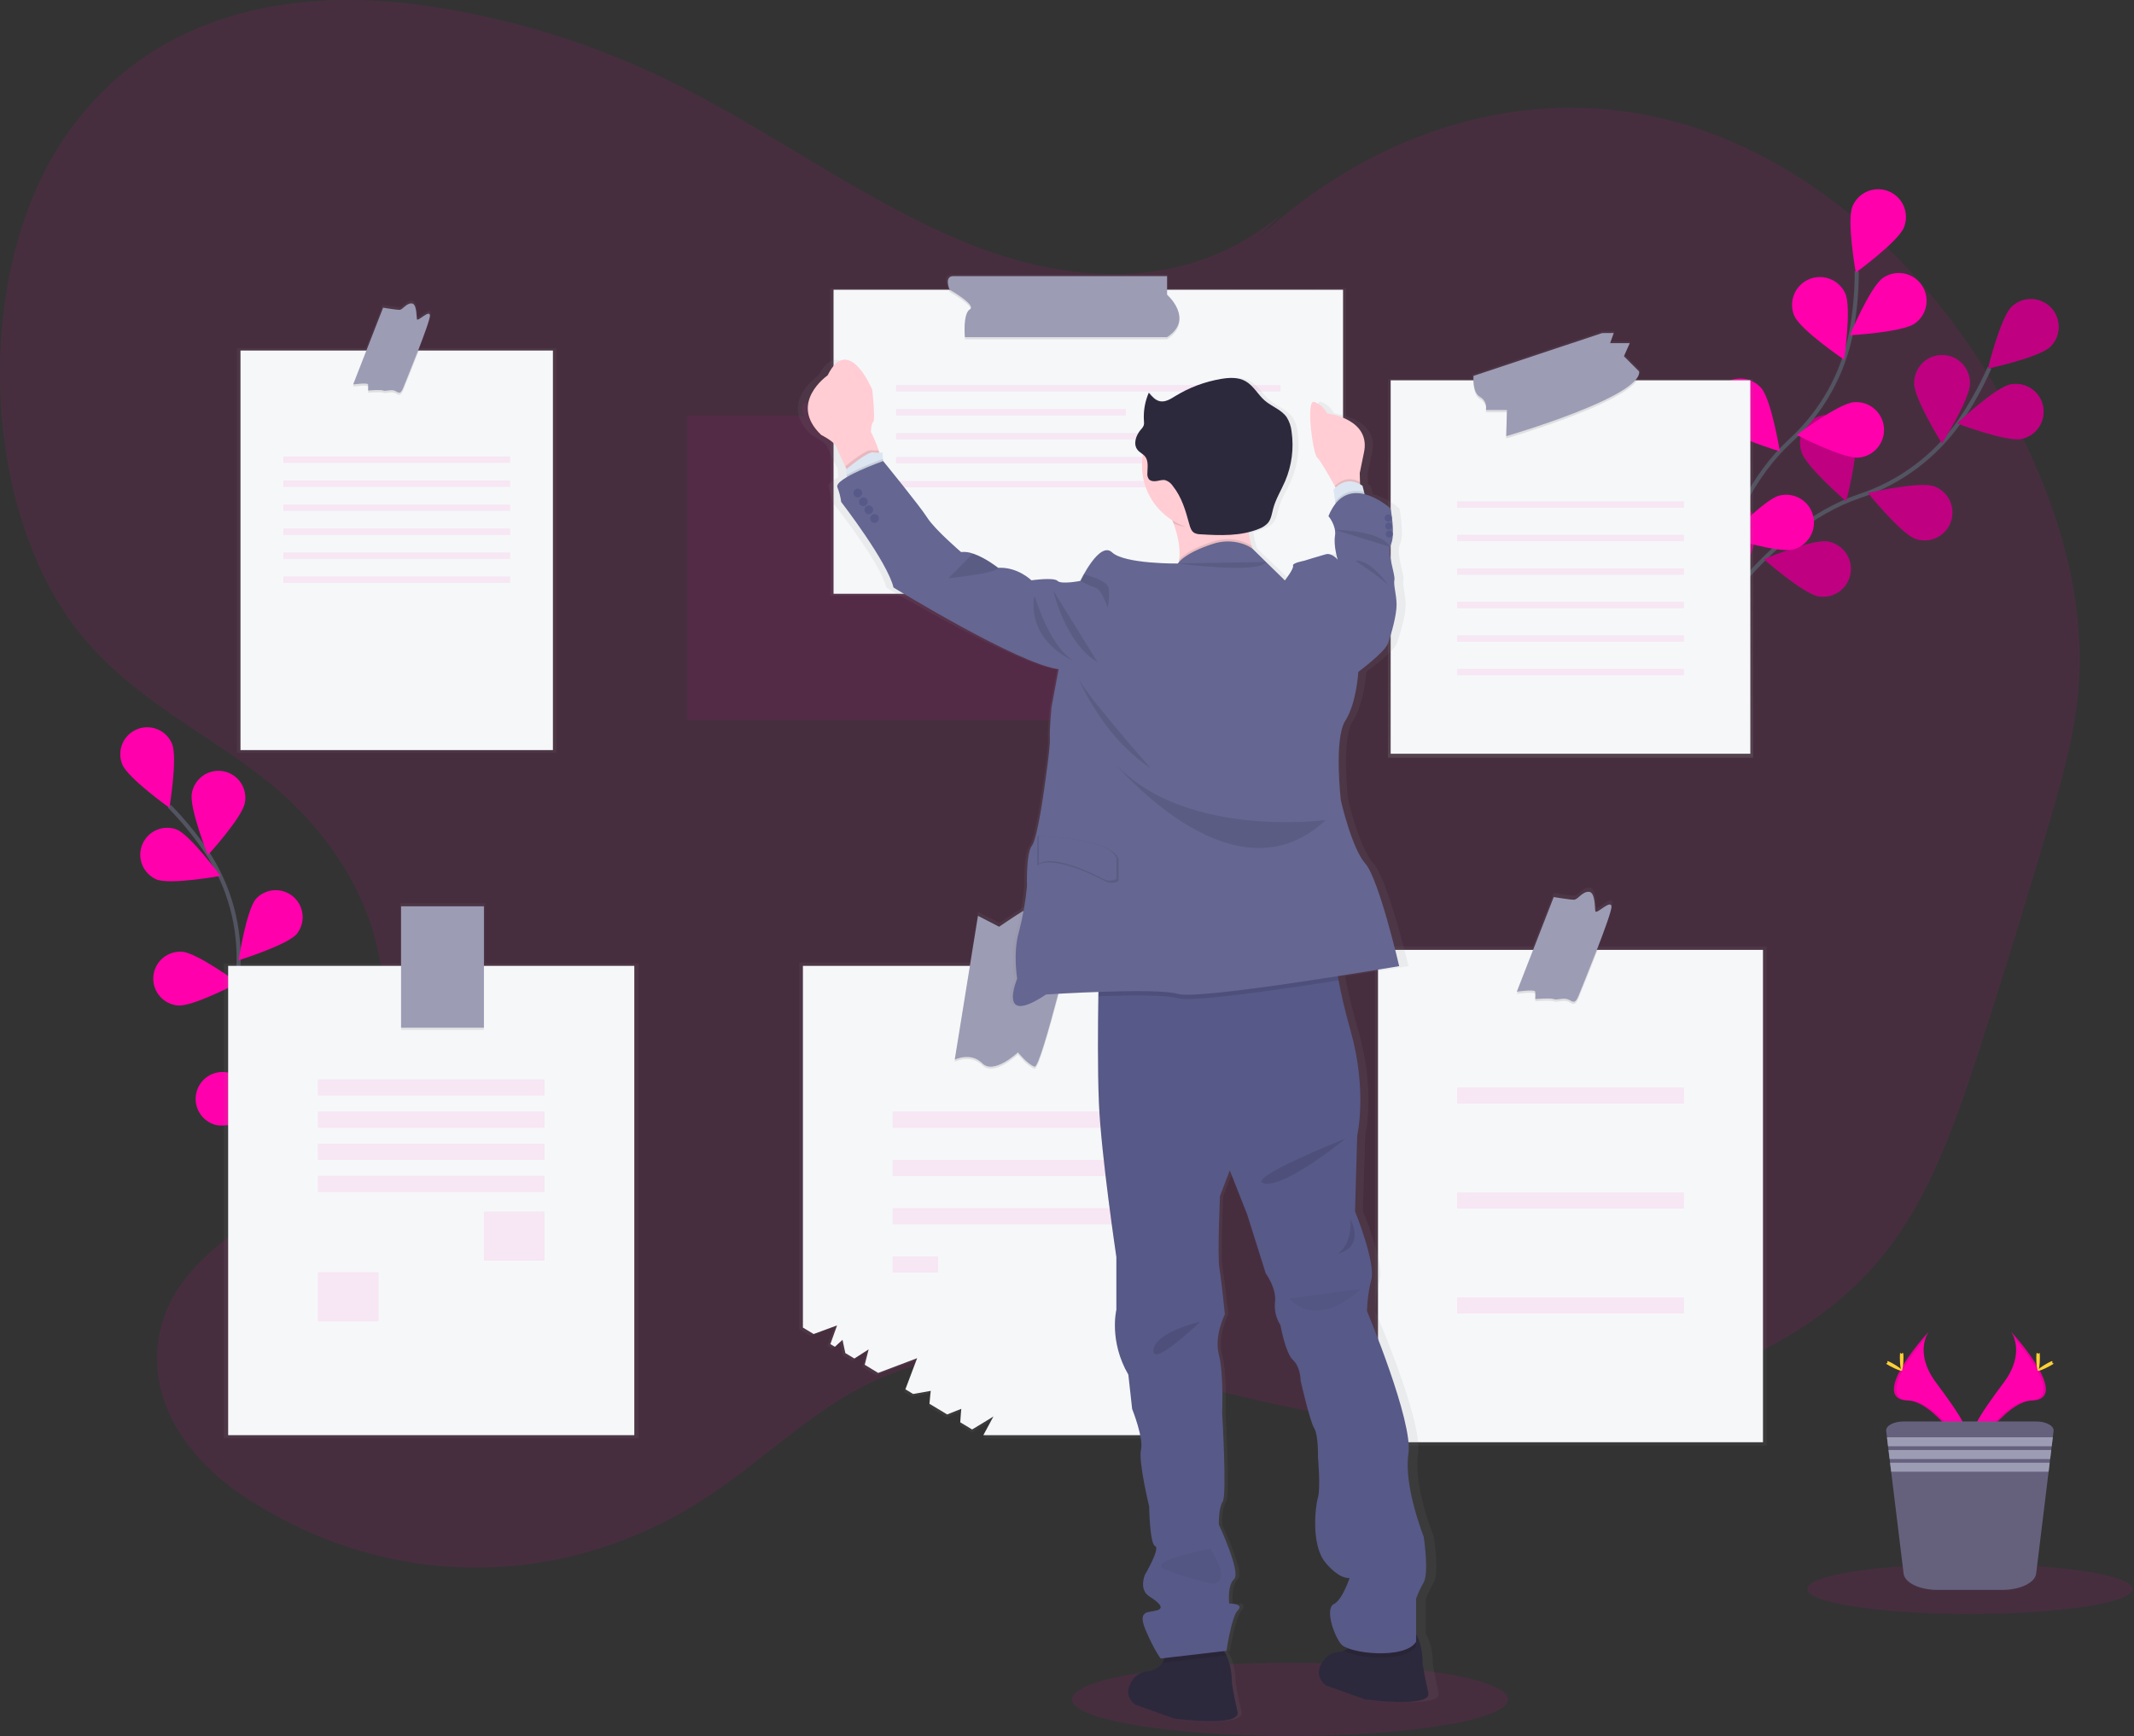 <svg width="1047" height="852" viewBox="0 0 1047 852" fill="none" xmlns="http://www.w3.org/2000/svg">
<rect x="0" y="0" width="1047" height="852" fill="#333333" stroke="none"/>
<g clip-path="url(#clip0)">
<path opacity="0.1" d="M632.92 851.78C691.981 851.78 739.86 843.757 739.86 833.86C739.86 823.963 691.981 815.94 632.92 815.94C573.859 815.94 525.98 823.963 525.98 833.86C525.98 843.757 573.859 851.78 632.92 851.78Z" fill="#FF00AC"/>
<path opacity="0.1" d="M628.43 105.33C584.65 142.47 527.85 140.07 478.13 120.75C428.41 101.43 382.61 67.02 334.13 42.57C294.447 22.378 251.702 8.88 207.62 2.62C145.83 -5.95 76.81 4.49 33.75 64.53C-14.2 131.39 -10.51 251.98 41.35 313.39C67.73 344.61 102.27 359.93 132.4 384.31C162.53 408.69 190.4 449.16 187.84 496.21C185.47 539.77 157.84 573.21 129.28 594.21C107.19 610.41 79.99 628.11 77.28 661.68C74.7 694.16 97.57 719.61 119.42 734.09C190.66 781.31 278.42 780.85 349.42 732.9C374.75 715.79 398.02 693.04 424.58 679.7C494.3 644.7 571.14 679.93 644.96 692.82C707.45 703.73 771.53 698.08 832.41 676.29C868.97 663.21 905.67 643.21 931.36 605.95C949.88 579.08 961.42 545.07 972.25 511.49C983.81 475.677 994.917 439.613 1005.57 403.3C1011.96 381.5 1018.26 359.3 1019.91 335.96C1022.91 293.69 1010.29 251.96 993.12 216.24C952.39 131.48 883.72 71.93 809.39 56.8C735.06 41.67 656.3 71.22 598.62 135.87" fill="#FF00AC"/>
<g opacity="0.35">
<path opacity="0.2" d="M500.99 204.04V197.39H396.19C391.37 197.39 394.31 204.08 394.31 204.08H337.37V353.23H587.37V204.04H500.99Z" fill="#FF00AC"/>
</g>
<path d="M833.41 315.29C833.41 315.29 864.92 259.47 912.41 243.39C932.358 236.771 949.619 223.857 961.6 206.59C967.226 198.353 972.083 189.616 976.11 180.49" stroke="#535461" stroke-width="2" stroke-miterlimit="10"/>
<path d="M1005.91 170.17C1000.51 175.42 975.33 180.85 975.33 180.85C975.33 180.85 981.5 155.85 986.91 150.59C989.507 148.07 992.998 146.686 996.615 146.74C1000.23 146.794 1003.68 148.284 1006.2 150.88C1008.72 153.476 1010.1 156.967 1010.05 160.585C1010 164.203 1008.51 167.65 1005.91 170.17Z" fill="#FF00AC"/>
<path d="M991.67 215.39C984.28 216.86 960.19 207.73 960.19 207.73C960.19 207.73 978.97 190.1 986.36 188.63C988.117 188.281 989.926 188.282 991.682 188.632C993.439 188.983 995.11 189.676 996.599 190.672C998.088 191.667 999.366 192.947 1000.36 194.437C1001.35 195.927 1002.05 197.598 1002.4 199.355C1002.74 201.112 1002.74 202.921 1002.39 204.677C1002.04 206.434 1001.35 208.105 1000.35 209.594C999.358 211.083 998.078 212.361 996.588 213.355C995.098 214.35 993.427 215.041 991.67 215.39Z" fill="#FF00AC"/>
<path d="M939.8 264.39C932.68 261.93 916.5 241.89 916.5 241.89C916.5 241.89 941.61 236.14 948.73 238.61C950.423 239.196 951.983 240.11 953.323 241.3C954.662 242.489 955.755 243.931 956.537 245.543C957.319 247.154 957.776 248.904 957.882 250.692C957.989 252.481 957.741 254.272 957.155 255.965C956.569 257.658 955.655 259.218 954.465 260.558C953.276 261.897 951.834 262.99 950.222 263.772C948.611 264.554 946.861 265.011 945.073 265.117C943.284 265.224 941.493 264.976 939.8 264.39Z" fill="#FF00AC"/>
<path d="M892.21 292.6C884.78 291.39 865.44 274.39 865.44 274.39C865.44 274.39 889.22 264.49 896.66 265.71C898.428 266.002 900.12 266.64 901.641 267.586C903.163 268.532 904.483 269.769 905.526 271.226C906.569 272.682 907.315 274.33 907.722 276.075C908.128 277.82 908.187 279.627 907.895 281.395C907.603 283.163 906.965 284.855 906.019 286.377C905.073 287.898 903.836 289.218 902.379 290.261C900.923 291.304 899.275 292.05 897.53 292.457C895.785 292.863 893.978 292.922 892.21 292.63V292.6Z" fill="#FF00AC"/>
<path d="M939.19 188.22C939.19 195.76 952.82 217.61 952.82 217.61C952.82 217.61 966.48 195.77 966.48 188.23C966.529 186.407 966.213 184.593 965.549 182.894C964.886 181.195 963.889 179.647 962.617 178.34C961.345 177.033 959.824 175.995 958.144 175.285C956.464 174.576 954.659 174.211 952.835 174.211C951.011 174.211 949.206 174.576 947.526 175.285C945.846 175.995 944.325 177.033 943.053 178.34C941.781 179.647 940.784 181.195 940.121 182.894C939.457 184.593 939.141 186.407 939.19 188.23V188.22Z" fill="#FF00AC"/>
<path d="M883.96 221.92C886.21 229.11 905.76 245.92 905.76 245.92C905.76 245.92 912.25 220.99 910 213.8C909.534 212.012 908.71 210.338 907.578 208.878C906.445 207.419 905.028 206.204 903.413 205.309C901.797 204.413 900.016 203.855 898.178 203.669C896.34 203.482 894.484 203.671 892.721 204.224C890.958 204.776 889.326 205.681 887.923 206.883C886.521 208.086 885.377 209.56 884.562 211.218C883.746 212.876 883.276 214.682 883.179 216.526C883.083 218.371 883.362 220.216 884 221.95L883.96 221.92Z" fill="#FF00AC"/>
<path d="M834.76 262.04C835.76 269.51 852.2 289.35 852.2 289.35C852.2 289.35 862.81 265.88 861.81 258.41C861.681 256.548 861.172 254.731 860.314 253.074C859.455 251.416 858.266 249.952 856.819 248.772C855.372 247.592 853.699 246.722 851.902 246.214C850.105 245.707 848.224 245.574 846.374 245.822C844.523 246.071 842.744 246.697 841.145 247.661C839.546 248.624 838.162 249.906 837.078 251.426C835.995 252.946 835.234 254.672 834.844 256.498C834.454 258.323 834.442 260.21 834.81 262.04H834.76Z" fill="#FF00AC"/>
<path opacity="0.25" d="M1005.91 170.17C1000.51 175.42 975.33 180.85 975.33 180.85C975.33 180.85 981.5 155.85 986.91 150.59C989.507 148.07 992.998 146.686 996.615 146.74C1000.23 146.794 1003.68 148.284 1006.2 150.88C1008.72 153.476 1010.1 156.967 1010.05 160.585C1010 164.203 1008.51 167.65 1005.91 170.17Z" fill="black"/>
<path opacity="0.25" d="M991.67 215.39C984.28 216.86 960.19 207.73 960.19 207.73C960.19 207.73 978.97 190.1 986.36 188.63C988.117 188.281 989.926 188.282 991.682 188.632C993.439 188.983 995.11 189.676 996.599 190.672C998.088 191.667 999.366 192.947 1000.36 194.437C1001.35 195.927 1002.05 197.598 1002.4 199.355C1002.74 201.112 1002.74 202.921 1002.39 204.677C1002.04 206.434 1001.35 208.105 1000.35 209.594C999.358 211.083 998.078 212.361 996.588 213.355C995.098 214.35 993.427 215.041 991.67 215.39Z" fill="black"/>
<path opacity="0.25" d="M939.8 264.39C932.68 261.93 916.5 241.89 916.5 241.89C916.5 241.89 941.61 236.14 948.73 238.61C950.423 239.196 951.983 240.11 953.323 241.3C954.662 242.489 955.755 243.931 956.537 245.543C957.319 247.154 957.776 248.904 957.882 250.692C957.989 252.481 957.741 254.272 957.155 255.965C956.569 257.658 955.655 259.218 954.465 260.558C953.276 261.897 951.834 262.99 950.222 263.772C948.611 264.554 946.861 265.011 945.073 265.117C943.284 265.224 941.493 264.976 939.8 264.39Z" fill="black"/>
<path opacity="0.25" d="M892.21 292.6C884.78 291.39 865.44 274.39 865.44 274.39C865.44 274.39 889.22 264.49 896.66 265.71C898.428 266.002 900.12 266.64 901.641 267.586C903.163 268.532 904.483 269.769 905.526 271.226C906.569 272.682 907.315 274.33 907.722 276.075C908.128 277.82 908.187 279.627 907.895 281.395C907.603 283.163 906.965 284.855 906.019 286.377C905.073 287.898 903.836 289.218 902.379 290.261C900.923 291.304 899.275 292.05 897.53 292.457C895.785 292.863 893.978 292.922 892.21 292.63V292.6Z" fill="black"/>
<path opacity="0.25" d="M939.19 188.22C939.19 195.76 952.82 217.61 952.82 217.61C952.82 217.61 966.48 195.77 966.48 188.23C966.529 186.407 966.213 184.593 965.549 182.894C964.886 181.195 963.889 179.647 962.617 178.34C961.345 177.033 959.824 175.995 958.144 175.285C956.464 174.576 954.659 174.211 952.835 174.211C951.011 174.211 949.206 174.576 947.526 175.285C945.846 175.995 944.325 177.033 943.053 178.34C941.781 179.647 940.784 181.195 940.121 182.894C939.457 184.593 939.141 186.407 939.19 188.23V188.22Z" fill="black"/>
<path opacity="0.25" d="M883.96 221.92C886.21 229.11 905.76 245.92 905.76 245.92C905.76 245.92 912.25 220.99 910 213.8C909.534 212.012 908.71 210.338 907.578 208.878C906.445 207.419 905.028 206.204 903.413 205.309C901.797 204.413 900.016 203.855 898.178 203.669C896.34 203.482 894.484 203.671 892.721 204.224C890.958 204.776 889.326 205.681 887.923 206.883C886.521 208.086 885.377 209.56 884.562 211.218C883.746 212.876 883.276 214.682 883.179 216.526C883.083 218.371 883.362 220.216 884 221.95L883.96 221.92Z" fill="black"/>
<path opacity="0.25" d="M834.76 262.04C835.76 269.51 852.2 289.35 852.2 289.35C852.2 289.35 862.81 265.88 861.81 258.41C861.681 256.548 861.172 254.731 860.314 253.074C859.455 251.416 858.266 249.952 856.819 248.772C855.372 247.592 853.699 246.722 851.902 246.214C850.105 245.707 848.224 245.574 846.374 245.822C844.523 246.071 842.744 246.697 841.145 247.661C839.546 248.624 838.162 249.906 837.078 251.426C835.995 252.946 835.234 254.672 834.844 256.498C834.454 258.323 834.442 260.21 834.81 262.04H834.76Z" fill="black"/>
<path d="M835.23 314.18C835.23 314.18 841.41 250.38 878.23 216.45C893.785 202.32 904.331 183.52 908.28 162.88C910.087 153.067 910.988 143.108 910.97 133.13" stroke="#535461" stroke-width="2" stroke-miterlimit="10"/>
<path d="M934.13 111.61C931.31 118.61 910.49 133.77 910.49 133.77C910.49 133.77 906 108.39 908.82 101.39C909.49 99.728 910.48 98.214 911.735 96.935C912.99 95.656 914.484 94.637 916.133 93.935C917.782 93.234 919.552 92.864 921.344 92.847C923.136 92.829 924.913 93.165 926.575 93.835C928.237 94.505 929.751 95.495 931.03 96.75C932.309 98.005 933.328 99.499 934.03 101.148C934.731 102.797 935.101 104.567 935.118 106.359C935.136 108.151 934.8 109.928 934.13 111.59V111.61Z" fill="#FF00AC"/>
<path d="M939.44 158.75C933.28 163.09 907.56 164.5 907.56 164.5C907.56 164.5 917.56 140.77 923.74 136.44C925.205 135.409 926.859 134.677 928.606 134.285C930.354 133.893 932.162 133.85 933.927 134.156C935.692 134.463 937.379 135.115 938.892 136.074C940.405 137.033 941.714 138.28 942.745 139.745C943.776 141.21 944.508 142.863 944.9 144.611C945.292 146.359 945.336 148.167 945.029 149.932C944.722 151.697 944.07 153.384 943.111 154.897C942.152 156.41 940.905 157.719 939.44 158.75Z" fill="#FF00AC"/>
<path d="M911.86 224.54C904.35 225.17 881.44 213.41 881.44 213.41C881.44 213.41 902.07 197.98 909.58 197.35C911.365 197.2 913.163 197.404 914.869 197.949C916.576 198.493 918.159 199.369 919.527 200.526C920.895 201.682 922.022 203.097 922.844 204.689C923.665 206.281 924.165 208.02 924.315 209.805C924.465 211.59 924.261 213.388 923.716 215.094C923.171 216.801 922.296 218.384 921.139 219.752C919.983 221.12 918.568 222.247 916.976 223.069C915.384 223.89 913.645 224.39 911.86 224.54Z" fill="#FF00AC"/>
<path d="M879.79 269.61C872.5 271.51 847.92 263.78 847.92 263.78C847.92 263.78 865.65 245.09 872.92 243.2C874.654 242.75 876.46 242.646 878.234 242.894C880.008 243.143 881.716 243.738 883.26 244.646C884.805 245.554 886.155 246.757 887.234 248.187C888.313 249.617 889.1 251.246 889.55 252.98C890 254.714 890.104 256.52 889.855 258.294C889.607 260.068 889.012 261.776 888.104 263.32C887.196 264.865 885.993 266.215 884.563 267.294C883.133 268.373 881.504 269.16 879.77 269.61H879.79Z" fill="#FF00AC"/>
<path d="M880.44 155.15C883.49 162.04 904.81 176.49 904.81 176.49C904.81 176.49 908.44 150.99 905.39 144.1C903.931 140.785 901.215 138.185 897.84 136.872C894.464 135.559 890.705 135.641 887.39 137.1C884.075 138.559 881.475 141.275 880.162 144.65C878.849 148.026 878.931 151.785 880.39 155.1L880.44 155.15Z" fill="#FF00AC"/>
<path d="M843.6 208.39C848.6 214.05 873.24 221.47 873.24 221.47C873.24 221.47 869.07 196.05 864.1 190.38C861.713 187.662 858.344 186.003 854.734 185.768C851.124 185.534 847.568 186.743 844.85 189.13C842.131 191.517 840.473 194.886 840.238 198.496C840.004 202.106 841.213 205.662 843.6 208.38V208.39Z" fill="#FF00AC"/>
<path d="M814.88 264.95C818.88 271.37 841.88 282.85 841.88 282.85C841.88 282.85 842.13 257.09 838.13 250.67C836.198 247.669 833.167 245.544 829.686 244.751C826.206 243.958 822.554 244.56 819.512 246.427C816.47 248.295 814.281 251.279 813.413 254.742C812.545 258.204 813.068 261.869 814.87 264.95H814.88Z" fill="#FF00AC"/>
<path d="M153.49 572.27C153.49 572.27 114.49 523.94 116.94 475.44C118.105 455.108 112.645 434.946 101.38 417.98C95.967 409.969 89.832 402.471 83.05 395.58" stroke="#535461" stroke-width="2" stroke-miterlimit="10"/>
<path d="M84.42 365.01C87.22 371.76 83.13 396.39 83.13 396.39C83.13 396.39 62.81 381.89 60.01 375.14C58.668 371.9 58.668 368.26 60.01 365.021C61.352 361.781 63.925 359.207 67.165 357.865C70.405 356.523 74.045 356.523 77.284 357.865C80.524 359.207 83.098 361.78 84.44 365.02L84.42 365.01Z" fill="#FF00AC"/>
<path d="M120.13 394.02C118.81 401.2 101.98 419.63 101.98 419.63C101.98 419.63 92.77 396.39 94.13 389.23C94.424 387.504 95.058 385.853 95.995 384.373C96.932 382.894 98.154 381.616 99.589 380.612C101.024 379.609 102.645 378.901 104.356 378.529C106.067 378.158 107.836 378.13 109.558 378.447C111.28 378.764 112.922 379.42 114.389 380.378C115.855 381.335 117.117 382.574 118.1 384.023C119.084 385.472 119.77 387.102 120.118 388.818C120.467 390.534 120.471 392.302 120.13 394.02Z" fill="#FF00AC"/>
<path d="M145.67 458.24C140.9 463.78 117.06 471.19 117.06 471.19C117.06 471.19 120.86 446.52 125.63 440.98C127.963 438.49 131.169 436.998 134.577 436.817C137.985 436.637 141.331 437.781 143.914 440.01C146.498 442.24 148.119 445.382 148.439 448.78C148.759 452.178 147.752 455.568 145.63 458.24H145.67Z" fill="#FF00AC"/>
<path d="M154.07 511.19C150.31 517.45 128.07 528.79 128.07 528.79C128.07 528.79 127.64 503.79 131.41 497.57C133.237 494.609 136.158 492.487 139.539 491.665C142.92 490.843 146.489 491.388 149.472 493.18C152.454 494.973 154.609 497.869 155.47 501.241C156.331 504.612 155.828 508.187 154.07 511.19Z" fill="#FF00AC"/>
<path d="M76.83 431.57C83.62 434.26 108.18 429.79 108.18 429.79C108.18 429.79 93.38 409.69 86.6 406.99C83.363 405.803 79.791 405.926 76.644 407.333C73.497 408.74 71.023 411.32 69.75 414.524C68.477 417.728 68.504 421.302 69.826 424.486C71.149 427.669 73.662 430.211 76.83 431.57Z" fill="#FF00AC"/>
<path d="M87.45 493.39C94.73 493.93 116.83 482.32 116.83 482.32C116.83 482.32 96.69 467.56 89.41 467.02C87.678 466.889 85.938 467.1 84.288 467.641C82.638 468.182 81.111 469.043 79.794 470.175C78.477 471.306 77.395 472.686 76.611 474.235C75.827 475.785 75.356 477.474 75.225 479.205C75.094 480.936 75.305 482.677 75.846 484.327C76.387 485.977 77.248 487.504 78.38 488.821C79.511 490.138 80.891 491.22 82.44 492.004C83.99 492.788 85.678 493.259 87.41 493.39H87.45Z" fill="#FF00AC"/>
<path d="M106.01 552.02C113.09 553.79 136.84 546.02 136.84 546.02C136.84 546.02 119.48 528.13 112.4 526.39C108.997 525.543 105.397 526.082 102.392 527.889C99.387 529.695 97.222 532.622 96.375 536.025C95.528 539.428 96.067 543.028 97.874 546.033C99.68 549.038 102.607 551.203 106.01 552.05V552.02Z" fill="#FF00AC"/>
<path d="M986.63 653.39C986.63 653.39 994.26 663.39 983.11 678.39C971.96 693.39 962.76 706.17 966.48 715.57C966.48 715.57 983.31 687.57 997 687.2C1010.69 686.83 1001.7 670.21 986.63 653.39Z" fill="#FF00AC"/>
<path opacity="0.1" d="M986.63 653.39C987.295 654.354 987.82 655.408 988.19 656.52C1001.55 672.22 1008.67 686.87 995.83 687.24C983.83 687.58 969.51 708.97 966.07 714.38C966.184 714.797 966.321 715.208 966.48 715.61C966.48 715.61 983.31 687.61 997 687.24C1010.69 686.87 1001.7 670.21 986.63 653.39Z" fill="black"/>
<path d="M1000.82 666.1C1000.82 669.62 1000.42 672.46 999.94 672.46C999.46 672.46 999.06 669.62 999.06 666.1C999.06 662.58 999.55 664.25 1000.06 664.25C1000.57 664.25 1000.82 662.59 1000.82 666.1Z" fill="#FFD037"/>
<path d="M1005.68 670.3C1002.6 671.98 999.91 672.99 999.68 672.57C999.45 672.15 1001.76 670.43 1004.84 668.75C1007.92 667.07 1006.71 668.29 1006.94 668.75C1007.17 669.21 1008.77 668.62 1005.68 670.3Z" fill="#FFD037"/>
<path d="M946.33 653.39C946.33 653.39 938.7 663.39 949.85 678.39C961 693.39 970.2 706.17 966.48 715.57C966.48 715.57 949.65 687.57 935.96 687.2C922.27 686.83 931.26 670.21 946.33 653.39Z" fill="#FF00AC"/>
<path opacity="0.1" d="M946.33 653.39C945.66 654.352 945.134 655.406 944.77 656.52C931.4 672.22 924.29 686.87 937.13 687.24C949.13 687.58 963.45 708.97 966.89 714.38C966.77 714.79 966.64 715.2 966.48 715.61C966.48 715.61 949.65 687.61 935.96 687.24C922.27 686.87 931.26 670.21 946.33 653.39Z" fill="black"/>
<path d="M932.13 666.1C932.13 669.62 932.53 672.46 933.01 672.46C933.49 672.46 933.89 669.62 933.89 666.1C933.89 662.58 933.4 664.25 932.89 664.25C932.38 664.25 932.13 662.59 932.13 666.1Z" fill="#FFD037"/>
<path d="M927.27 670.3C930.36 671.98 933.05 672.99 933.27 672.57C933.49 672.15 931.19 670.43 928.11 668.75C925.03 667.07 926.24 668.29 926.01 668.75C925.78 669.21 924.19 668.62 927.27 670.3Z" fill="#FFD037"/>
<path opacity="0.1" d="M966.48 791.93C1010.54 791.93 1046.26 786.45 1046.26 779.69C1046.26 772.93 1010.54 767.45 966.48 767.45C922.419 767.45 886.7 772.93 886.7 779.69C886.7 786.45 922.419 791.93 966.48 791.93Z" fill="#FF00AC"/>
<path d="M1007.54 702.16L1007.16 705.27L1006.62 709.67L1006.4 711.51L1005.87 715.91L1005.63 717.75L1005.1 722.15L998.99 772.15C998.45 776.62 991.15 780.15 982.34 780.15H950.62C941.81 780.15 934.52 776.67 933.97 772.15L927.86 722.15L927.32 717.75L927.1 715.91L926.56 711.51L926.33 709.67L925.8 705.27L925.41 702.16C925.11 699.63 929.06 697.5 934.04 697.5H998.92C1003.9 697.5 1007.85 699.63 1007.54 702.16Z" fill="#65617D"/>
<path d="M1007.16 705.27L1006.62 709.67H926.33L925.8 705.27H1007.16Z" fill="#9D9CB5"/>
<path d="M1006.4 711.51L1005.86 715.91H927.1L926.55 711.51H1006.4Z" fill="#9D9CB5"/>
<path d="M1005.63 717.75L1005.1 722.14H927.86L927.32 717.75H1005.63Z" fill="#9D9CB5"/>
<path d="M803.68 185.96H802.84C804.16 184.46 804.84 182.96 804.73 181.63L797.13 174.03L800.03 167.53H790.26L792.07 162.46H786.28L722.22 183.8C722.22 183.8 722.15 184.69 722.22 185.96H680.97V371.81H860.13V185.96H803.68Z" fill="url(#paint0_linear)"/>
<path d="M858.76 186.61H682.3V369.85H858.76V186.61Z" fill="#F6F7F9"/>
<path opacity="0.1" d="M803.19 186.61C794.83 198.92 738.99 215.13 738.99 215.13L739.34 202.3H729.01C729.293 201.065 729.167 199.77 728.651 198.613C728.136 197.455 727.258 196.496 726.15 195.88C723.15 194.23 722.86 188.88 722.9 186.61H803.19Z" fill="black"/>
<path d="M786.04 163.44L722.95 184.44C722.95 184.44 722.23 192.64 726.15 194.77C727.256 195.388 728.132 196.348 728.647 197.505C729.163 198.662 729.29 199.955 729.01 201.19H739.34L738.99 214.02C738.99 214.02 805.29 194.77 804.22 182.3L796.74 174.81L799.59 168.39H789.96L791.75 163.39L786.04 163.44Z" fill="#9D9CB5"/>
<g opacity="0.35">
<path opacity="0.2" d="M826.14 246.01H714.92V249.13H826.14V246.01Z" fill="#FF00AC"/>
</g>
<g opacity="0.35">
<path opacity="0.2" d="M826.14 262.46H714.92V265.58H826.14V262.46Z" fill="#FF00AC"/>
</g>
<g opacity="0.35">
<path opacity="0.2" d="M826.14 278.9H714.92V282.02H826.14V278.9Z" fill="#FF00AC"/>
</g>
<g opacity="0.35">
<path opacity="0.2" d="M826.14 295.34H714.92V298.46H826.14V295.34Z" fill="#FF00AC"/>
</g>
<g opacity="0.35">
<path opacity="0.2" d="M826.14 311.78H714.92V314.9H826.14V311.78Z" fill="#FF00AC"/>
</g>
<g opacity="0.35">
<path opacity="0.2" d="M826.14 328.23H714.92V331.35H826.14V328.23Z" fill="#FF00AC"/>
</g>
<path d="M205.8 170.9H205.38C208.54 162.8 211.46 154.9 211.33 153.39C211.05 150.39 205.04 156.91 204.76 155.28C204.48 153.65 204.76 147.47 202.03 147.47C199.3 147.47 197.65 150.68 196.03 150.68C194.41 150.68 187.82 149.6 187.82 149.6L179.43 170.9H116.23V369.39H273.07V170.9H205.8Z" fill="url(#paint1_linear)"/>
<path d="M271.28 172H117.99V368.06H271.28V172Z" fill="#F6F7F9"/>
<path opacity="0.1" d="M205.55 172C202.32 180.39 198.68 189.23 197.85 191.34C196.24 195.34 195.18 193.21 193.3 192.68C191.42 192.15 189.03 193.21 187.96 192.68C186.89 192.15 180.61 192.68 180.61 192.68C180.68 191.698 180.68 190.712 180.61 189.73C180.47 188.67 173.25 189.73 173.25 189.73L180.13 172H205.55Z" fill="black"/>
<path d="M187.96 150.97L173.25 188.67C173.25 188.67 180.47 187.6 180.6 188.67C180.676 189.649 180.676 190.631 180.6 191.61C180.6 191.61 186.89 191.07 187.96 191.61C189.03 192.15 191.43 191.07 193.3 191.61C195.17 192.15 196.24 194.28 197.85 190.27C199.46 186.26 211.22 157.65 210.95 154.71C210.68 151.77 204.8 158.19 204.53 156.58C204.26 154.97 204.53 148.87 201.86 148.87C199.19 148.87 197.58 152.04 195.98 152.04C194.38 152.04 187.96 150.97 187.96 150.97Z" fill="#9D9CB5"/>
<g opacity="0.35">
<path opacity="0.2" d="M250.25 224.04H139.03V227.16H250.25V224.04Z" fill="#FF00AC"/>
</g>
<g opacity="0.35">
<path opacity="0.2" d="M250.25 235.81H139.03V238.93H250.25V235.81Z" fill="#FF00AC"/>
</g>
<g opacity="0.35">
<path opacity="0.2" d="M250.25 247.57H139.03V250.69H250.25V247.57Z" fill="#FF00AC"/>
</g>
<g opacity="0.35">
<path opacity="0.2" d="M250.25 259.34H139.03V262.46H250.25V259.34Z" fill="#FF00AC"/>
</g>
<g opacity="0.35">
<path opacity="0.2" d="M250.25 271.1H139.03V274.22H250.25V271.1Z" fill="#FF00AC"/>
</g>
<g opacity="0.35">
<path opacity="0.2" d="M250.25 282.86H139.03V285.98H250.25V282.86Z" fill="#FF00AC"/>
</g>
<path d="M784.25 464.39H783.83C787.71 454.39 791.29 444.62 791.12 442.79C790.79 439.12 783.41 447.13 783.12 445.13C782.83 443.13 783.12 435.49 779.77 435.49C776.42 435.49 774.41 439.49 772.4 439.49C770.39 439.49 762.34 438.15 762.34 438.15L752 464.39H674.55V709.28H866.78V464.39H784.25Z" fill="url(#paint2_linear)"/>
<path d="M864.97 466.09H676.09V707.69H864.97V466.09Z" fill="#F6F7F9"/>
<path opacity="0.1" d="M783.88 466.09C779.94 476.35 775.52 487.09 774.49 489.67C772.49 494.61 771.2 491.97 768.89 491.32C766.58 490.67 763.62 491.97 762.3 491.32C760.98 490.67 753.24 491.32 753.24 491.32C753.326 490.112 753.326 488.898 753.24 487.69C753.07 486.38 744.18 487.69 744.18 487.69L752.61 466.09H783.88Z" fill="black"/>
<path d="M762.3 440.17L744.18 486.62C744.18 486.62 753.07 485.3 753.24 486.62C753.326 487.825 753.326 489.035 753.24 490.24C753.24 490.24 760.98 489.59 762.3 490.24C763.62 490.89 766.58 489.59 768.89 490.24C771.2 490.89 772.51 493.54 774.49 488.6C776.47 483.66 790.96 448.4 790.63 444.78C790.3 441.16 783.05 449.06 782.72 447.09C782.39 445.12 782.72 437.58 779.43 437.58C776.14 437.58 774.16 441.49 772.18 441.49C770.2 441.49 762.3 440.17 762.3 440.17Z" fill="#9D9CB5"/>
<g opacity="0.35">
<path opacity="0.2" d="M826.14 533.6H714.92V541.53H826.14V533.6Z" fill="#FF00AC"/>
</g>
<g opacity="0.35">
<path opacity="0.2" d="M826.14 585.11H714.92V593.04H826.14V585.11Z" fill="#FF00AC"/>
</g>
<g opacity="0.35">
<path opacity="0.2" d="M826.14 636.63H714.92V644.56H826.14V636.63Z" fill="#FF00AC"/>
</g>
<path d="M237.97 472.76V443.19H196.46V472.76H109.79V705.74H313.36V472.76H237.97Z" fill="url(#paint3_linear)"/>
<path d="M311.21 473.94H111.94V704.22H311.21V473.94Z" fill="#F6F7F9"/>
<path opacity="0.1" d="M237.42 473.94H196.78V505.31H237.42V473.94Z" fill="black"/>
<path d="M237.42 444.71H196.78V504.24H237.42V444.71Z" fill="#9D9CB5"/>
<g opacity="0.35">
<path opacity="0.2" d="M267.18 529.64H155.96V537.57H267.18V529.64Z" fill="#FF00AC"/>
</g>
<g opacity="0.35">
<path opacity="0.2" d="M267.18 545.41H155.96V553.34H267.18V545.41Z" fill="#FF00AC"/>
</g>
<g opacity="0.35">
<path opacity="0.2" d="M267.18 561.19H155.96V569.12H267.18V561.19Z" fill="#FF00AC"/>
</g>
<g opacity="0.35">
<path opacity="0.2" d="M267.18 576.96H155.96V584.89H267.18V576.96Z" fill="#FF00AC"/>
</g>
<g opacity="0.35">
<path opacity="0.2" d="M267.19 594.52H237.42V618.58H267.19V594.52Z" fill="#FF00AC"/>
</g>
<g opacity="0.35">
<path opacity="0.2" d="M185.73 624.28H155.96V648.34H185.73V624.28Z" fill="#FF00AC"/>
</g>
<path d="M523.86 472.39H523.58C526.82 459.72 529.26 449.63 529.26 449.63L515.44 456.13C515.44 456.13 505.63 443.13 502 445.3C498.37 447.47 490.4 452.88 490.4 452.88L479.82 447.46L475.77 472.39H392.22V652.28L397.59 655.49C402.02 653.9 409.31 651.2 409.31 651.2L405.96 660.5L408.22 661.84L412.03 658.39L413.44 664.98L417.97 667.69L425.12 663.14L423.12 670.8L429.83 674.8L449.34 667.47L443.46 682.95L447.33 685.27L456.16 683.72C456.16 683.72 455.76 686.81 455.51 690.16L464.37 695.46C468 694.05 471.42 692.66 471.42 692.66C471.42 692.66 471.07 696.04 470.91 699.36L476.85 702.92C481.54 700.18 487.51 696.45 487.51 696.45L482.51 705.75H595.41V472.39H523.86Z" fill="url(#paint4_linear)"/>
<path d="M593.19 473.94V704.22H482.46L487.4 695.05C487.4 695.05 481.55 698.72 476.95 701.43L471.13 697.91C471.29 694.64 471.64 691.3 471.64 691.3C471.64 691.3 468.28 692.67 464.72 694.06L456.03 688.83C456.28 685.53 456.66 682.48 456.66 682.48L448.01 684.01L444.22 681.72L449.98 666.44L430.85 673.68L424.26 669.68L426.18 662.12L419.18 666.61L414.74 663.94L413.36 657.44L409.62 660.86L407.4 659.53L410.69 650.36C410.69 650.36 403.54 653.02 399.19 654.59L393.93 651.43V473.94H593.19Z" fill="#F6F7F9"/>
<g opacity="0.35">
<path opacity="0.2" d="M549.16 545.41H437.94V553.34H549.16V545.41Z" fill="#FF00AC"/>
</g>
<g opacity="0.35">
<path opacity="0.2" d="M549.16 569.12H437.94V577.05H549.16V569.12Z" fill="#FF00AC"/>
</g>
<g opacity="0.35">
<path opacity="0.2" d="M549.16 592.82H437.94V600.75H549.16V592.82Z" fill="#FF00AC"/>
</g>
<g opacity="0.35">
<path opacity="0.2" d="M460.22 616.53H437.94V624.46H460.22V616.53Z" fill="#FF00AC"/>
</g>
<path opacity="0.1" d="M523.01 473.94C517.59 495.32 509.69 524.94 507.63 524.42C504.43 523.55 499.43 517.42 499.43 517.42C499.43 517.42 487.67 528.47 481.97 522.77C476.27 517.07 468.42 520.98 468.42 520.98L476.02 473.93L523.01 473.94Z" fill="black"/>
<path d="M479.83 449.39L468.42 519.97C468.42 519.97 476.26 516.05 481.96 521.76C487.66 527.47 499.43 516.39 499.43 516.39C499.43 516.39 504.43 522.51 507.63 523.39C510.83 524.27 528.31 451.53 528.31 451.53L514.76 457.95C514.76 457.95 505.14 445.11 501.57 447.25C498 449.39 490.2 454.74 490.2 454.74L479.83 449.39Z" fill="#9D9CB5"/>
<path d="M573.03 141.45V134.68H466.91C462.04 134.68 465.02 141.45 465.02 141.45H407.36V292.39H660.46V141.39L573.03 141.45Z" fill="url(#paint5_linear)"/>
<path d="M658.94 142.17H408.96V291.36H658.94V142.17Z" fill="#F6F7F9"/>
<path opacity="0.1" d="M572.59 166.5H473.4C473.4 166.5 472.33 155 475.81 152.87C479.29 150.74 465.91 143.24 465.91 143.24C465.762 142.89 465.632 142.533 465.52 142.17H572.59V145.65C572.59 145.65 586.23 157.68 572.59 166.5Z" fill="black"/>
<path d="M467.78 135.49H572.59V144.58C572.59 144.58 586.23 156.58 572.59 165.43H473.4C473.4 165.43 472.33 153.93 475.81 151.8C479.29 149.67 465.91 142.17 465.91 142.17C465.91 142.17 462.97 135.49 467.78 135.49Z" fill="#9D9CB5"/>
<g opacity="0.35">
<path opacity="0.2" d="M628.25 188.96H439.67V192.08H628.25V188.96Z" fill="#FF00AC"/>
</g>
<g opacity="0.35">
<path opacity="0.2" d="M552.32 200.72H439.67V203.84H552.32V200.72Z" fill="#FF00AC"/>
</g>
<g opacity="0.35">
<path opacity="0.2" d="M628.25 212.49H439.67V215.61H628.25V212.49Z" fill="#FF00AC"/>
</g>
<g opacity="0.35">
<path opacity="0.2" d="M628.25 224.25H439.67V227.37H628.25V224.25Z" fill="#FF00AC"/>
</g>
<g opacity="0.35">
<path opacity="0.2" d="M628.25 236.01H439.67V239.13H628.25V236.01Z" fill="#FF00AC"/>
</g>
<path d="M705.82 830.66C704.03 823.04 702.93 816.36 702.93 816.36C702.93 816.36 703.34 808.07 699.62 801.85V799.78V784.47C700.675 781.697 701.966 779.021 703.48 776.47C706.24 771.65 703.48 754.01 703.48 754.01C703.48 754.01 693.26 729.14 695.75 713.37C698.24 697.6 674.75 643.32 674.75 643.32C674.894 638.083 675.636 632.879 676.96 627.81C677.204 626.745 677.305 625.652 677.26 624.56C677.26 624.43 677.26 624.3 677.26 624.16V624.29C676.91 613.89 668.69 594.39 668.69 594.39L669.79 557.22C669.79 557.22 675.04 535.3 666.48 505.89C663.48 495.62 661.57 487.41 660.36 481.07C660.22 480.35 660.09 479.66 659.97 479C677.6 476.31 691.06 474.07 691.06 474.07C691.06 474.07 680.83 431.27 673.93 423.79C667.03 416.31 661.5 392.79 661.5 392.79C661.5 392.79 657.9 362.58 663.71 353.79C669.52 345 670.33 329.72 670.33 329.72C670.33 329.72 683.59 320.1 685.25 315.82C686.91 311.54 689.67 301.92 689.67 296.82C689.67 291.72 688.01 287.19 688.57 284.52C689.13 281.85 684.7 271.69 686.91 266.87C687.484 265.39 687.782 263.817 687.79 262.23C687.796 262.184 687.796 262.137 687.79 262.09C687.79 262.09 687.79 262.09 687.79 262.04C687.805 257.829 687.413 253.626 686.62 249.49C686.62 249.49 680.62 244.2 673.51 242.49L673.22 241.34L672.47 238.34C672.048 238.057 671.61 237.796 671.16 237.56V236.47L671.04 232.13L673.12 222.36C677.19 205.36 654.54 202.85 654.54 202.85C653.182 200.231 650.897 198.213 648.13 197.19C643.57 195.58 647.37 222.73 649.5 224.46C651.11 225.77 656.06 234.28 658.44 238.46L658.83 239.15C658.468 239.486 658.134 239.851 657.83 240.24L658.69 246.13L658.82 247.03C657.321 248.899 656.105 250.978 655.21 253.2C655.21 253.2 659.36 257.74 658.53 262.82C657.7 267.9 659.8 274.23 659.9 274.58C659.65 274.3 656.74 271.14 653.83 271.91C650.92 272.68 642.83 275.12 642.83 275.12C642.83 275.12 636.75 276.19 637.31 277.53C637.87 278.87 633.16 284.75 633.16 284.75L616.83 269.27C616.67 268.81 616.51 268.35 616.36 267.87C615.679 265.658 615.204 263.389 614.94 261.09C616.718 260.666 618.463 260.111 620.16 259.43C621.877 258.845 623.428 257.853 624.68 256.54C626.32 254.54 626.68 251.93 627.31 249.54C628.6 244.78 631.38 240.54 633.37 236.03C636.731 228.411 637.862 219.995 636.63 211.76C636.372 209.227 635.512 206.792 634.12 204.66C631.46 200.99 626.62 199.5 623.12 196.57C619.62 193.64 617.34 189.18 613.24 186.98C609.54 184.98 605.02 185.23 600.85 185.91C592.678 187.255 584.827 190.111 577.7 194.33C575.32 195.74 572.7 197.33 569.96 196.87C567.62 196.45 565.9 194.57 564.39 192.78C564.409 192.702 564.432 192.625 564.46 192.55L564.28 192.34C562.551 196.179 561.684 200.35 561.74 204.56C561.74 205.21 561.74 205.86 561.82 206.56C561.82 206.79 561.82 207.02 561.82 207.25C561.835 207.436 561.835 207.624 561.82 207.81C561.82 208.101 561.78 208.39 561.7 208.67C561.353 209.507 560.831 210.26 560.17 210.88C559.671 211.441 559.226 212.047 558.84 212.69C558.91 212.47 558.98 212.25 559.06 212.03C558.018 213.547 557.432 215.331 557.37 217.17C557.281 218.514 557.722 219.839 558.6 220.86C559.414 221.659 560.305 222.376 561.26 223C560.134 229.273 560.959 235.741 563.623 241.531C566.287 247.321 570.663 252.154 576.16 255.38C576.35 255.84 576.53 256.31 576.72 256.78C578.8 262.28 580.37 268.68 579.72 274.59C579.66 275.03 579.6 275.46 579.52 275.89C579.31 276.11 579.11 276.34 578.93 276.57C578.93 276.57 551.93 276.83 545.62 271.08C539.31 265.33 529.62 285.08 529.62 285.08C529.62 285.08 519.95 286.96 518.02 285.08C516.09 283.2 504.76 284.82 504.76 284.82C504.76 284.82 497.85 278.13 487.91 278.67C484.134 275.801 479.969 273.484 475.54 271.79L475.23 271.68C473.285 270.977 471.209 270.714 469.15 270.91C469.15 270.91 455.89 259.91 452.03 254.07C448.17 248.23 429.74 226.37 429.66 226.27L429.59 225.27L429.38 222.09C428.834 222.176 428.283 222.223 427.73 222.23L427.36 221.13C426.302 218.028 424.991 215.018 423.44 212.13C423.44 212.13 423.44 208.13 424.61 207.13C425.78 206.13 424.13 191.42 424.13 191.42C424.13 191.42 412.18 163.48 401.48 184.34C401.48 184.34 381.25 197.83 398.23 213.54C398.23 213.54 405 216.83 405.96 219.43C406.59 221.12 408.89 225.83 410.44 228.97C410.7 229.49 410.93 229.97 411.13 230.37L410.94 230.53L411.19 233.15L411.29 234.15C408.09 235.97 405.92 237.76 406.45 239.15C407.395 241.466 408.044 243.892 408.38 246.37C408.38 246.37 431.86 275.78 434.9 288.37C434.9 288.37 497.9 325.8 518.6 328.48L515.01 347.19C515.01 347.19 513.9 358.42 514.18 362.43C514.46 366.44 511.69 384.63 511.69 384.63C511.69 384.63 508.1 411.36 505.06 415.1C502.02 418.84 502.58 434.89 502.58 434.89C501.848 442.571 500.46 450.176 498.43 457.62C495.43 467.78 497.61 480.34 497.61 480.34C497.61 480.34 487.11 504.41 512.25 488.1C512.25 488.1 524.59 487.33 538.8 486.85C538.8 487.31 538.8 487.78 538.8 488.26C538.8 490.09 538.74 492.07 538.72 494.16C538.53 507.94 538.45 526.93 539.07 541.3C540.17 566.7 547.91 616.97 547.91 616.97V642.22C547.411 644.594 547.166 647.014 547.18 649.44C547.01 658.342 549.371 667.108 553.99 674.72L555.7 691.39C555.7 691.39 560.24 702.49 560.33 709.12C560.308 709.661 560.241 710.2 560.13 710.73C559.961 711.579 559.887 712.444 559.91 713.31C559.65 720.96 564.26 739.25 564.26 739.25C564.26 739.25 564.54 757.7 567.26 758.77C569.62 759.68 564.11 769.4 562.46 772.19C562.46 772.01 562.39 771.84 562.36 771.66C562.15 772.02 562.02 772.22 562.02 772.22C561.452 773.708 561.161 775.287 561.16 776.88C561.003 778.14 561.208 779.419 561.75 780.568C562.291 781.717 563.148 782.689 564.22 783.37C569.47 786.58 572.29 789.25 567.84 790.37C566.201 790.62 564.575 790.954 562.97 791.37C562.89 791.16 562.81 790.95 562.74 790.75C562.119 791.007 561.601 791.464 561.271 792.05C560.941 792.636 560.818 793.316 560.92 793.98C560.8 795.33 561.25 797.3 562.57 800.24C566.99 810.13 570.05 813.88 570.05 813.88L572.17 813.64C571.847 814.444 571.434 815.209 570.94 815.92C570.133 817.08 569.059 818.03 567.81 818.69C566.66 819.384 565.374 819.824 564.04 819.98C562.541 820.03 561.068 820.395 559.719 821.052C558.37 821.708 557.175 822.641 556.21 823.79C553.46 827.35 551.73 832.21 557.21 836.47L576.97 843.29C576.97 843.29 610.97 847.7 609.14 840.08C607.31 832.46 606.25 825.78 606.25 825.78C606.25 825.78 606.63 818.34 603.49 812.26C603.139 811.565 602.738 810.897 602.29 810.26L603.49 810.12C603.49 810.12 605.97 793.28 609.29 790.12C610.05 789.38 610.22 788.81 610.04 788.38C610.39 787.46 609.52 786.92 608.41 786.62L608.17 787.28C607.086 787.043 605.98 786.919 604.87 786.91C604.87 786.91 603.76 778.09 607.35 774.91C607.642 774.546 607.855 774.125 607.976 773.674C608.097 773.223 608.122 772.751 608.05 772.29C608.08 771.083 607.956 769.876 607.68 768.7C607.68 768.76 607.6 768.84 607.55 768.9C605.74 760.9 599.62 748.17 599.62 748.17C599.62 748.17 599.34 740.17 601.55 736.95C603.76 733.73 601.28 693.36 601.28 693.36C601.28 693.36 602.11 673.85 599.62 664.76C597.13 655.67 602.62 644.97 602.62 644.97C602.62 644.97 602.62 644.76 602.56 644.39L602.63 644.25C602.63 644.25 602.51 643.05 602.31 641.18C602.282 641.238 602.259 641.298 602.24 641.36C601.69 636.2 600.63 626.84 599.86 622.51C598.75 616.36 600.13 586.95 600.13 586.95L605.13 574.39L613.97 596.04L623.37 624.92C623.37 624.92 628.02 631.02 628.13 637.2C628.13 637.5 628.13 637.8 628.07 638.1C627.995 638.741 627.958 639.385 627.96 640.03C627.794 643.677 628.796 647.282 630.82 650.32C630.82 650.32 633.31 663.95 637.18 667.43C641.05 670.91 641.04 677.59 641.04 677.59C641.04 677.59 645.74 697.37 647.95 700.85C649.81 703.78 649.95 711.85 649.89 714.3C649.89 714.76 649.89 715.02 649.89 715.02C649.89 715.02 650.54 722.09 650.52 728.02C650.52 728.75 650.52 729.46 650.45 730.13V729.98C650.443 731.6 650.252 733.214 649.88 734.79C649.847 734.878 649.821 734.968 649.8 735.06C649.8 734.73 649.8 734.39 649.88 734.06C648.917 738.098 648.454 742.239 648.5 746.39C648.37 753.5 649.5 761.93 653.76 766.87C661.22 775.43 665.92 774.36 665.92 774.36C665.92 774.36 662.32 785.05 657.92 787.19C657.754 787.275 657.597 787.375 657.45 787.49C657.45 787.28 657.37 787.08 657.34 786.87C656.42 787.67 656.05 789.11 656.05 790.87C655.73 795.57 658.69 803.21 661.52 806.72C662.564 807.744 663.846 808.493 665.25 808.9C665.024 809.055 664.79 809.198 664.55 809.33C664.059 809.599 663.551 809.836 663.03 810.04C662.316 810.356 661.557 810.555 660.78 810.63C659.28 810.664 657.804 811.017 656.45 811.665C655.097 812.314 653.897 813.242 652.93 814.39C650.18 817.94 648.45 822.8 653.93 827.06L673.69 833.88C673.69 833.88 707.63 838.28 705.82 830.66Z" fill="url(#paint6_linear)"/>
<path d="M576.06 843.29L556.94 836.47C551.66 832.21 553.34 827.35 556.01 823.79C556.925 822.65 558.075 821.72 559.381 821.062C560.687 820.405 562.119 820.036 563.58 819.98C564.876 819.822 566.122 819.381 567.23 818.69C568.436 818.019 569.465 817.069 570.23 815.92C571.629 813.707 572.384 811.148 572.41 808.53C572.41 808.53 593.41 802.38 599.15 808.53C600.175 809.642 601.031 810.899 601.69 812.26C604.69 818.34 604.37 825.78 604.37 825.78C604.37 825.78 605.44 832.45 607.17 840.08C608.9 847.71 576.06 843.29 576.06 843.29Z" fill="#2D293D"/>
<path d="M669.63 833.87L650.51 827.05C645.24 822.79 646.92 817.93 649.58 814.38C650.493 813.237 651.642 812.306 652.949 811.648C654.255 810.991 655.688 810.623 657.15 810.57C657.908 810.496 658.648 810.297 659.34 809.98C659.845 809.775 660.336 809.538 660.81 809.27C666.16 806.33 666.02 799.11 666.02 799.11C666.02 799.11 687.02 792.96 692.76 799.11C693.528 799.941 694.199 800.857 694.76 801.84C698.36 808.06 697.96 816.36 697.96 816.36C697.96 816.36 699.03 823.04 700.77 830.66C702.51 838.28 669.63 833.87 669.63 833.87Z" fill="#2D293D"/>
<path opacity="0.1" d="M599.18 808.53C600.205 809.642 601.061 810.899 601.72 812.26L570.26 815.91C571.659 813.697 572.414 811.138 572.44 808.52C572.44 808.52 593.44 802.39 599.18 808.53Z" fill="black"/>
<path opacity="0.1" d="M694.77 801.84V807.73C689.88 815.79 666.21 814.03 659.34 809.98C659.845 809.775 660.336 809.538 660.81 809.27C666.16 806.33 666.02 799.11 666.02 799.11C666.02 799.11 687.02 792.96 692.76 799.11C693.532 799.94 694.206 800.856 694.77 801.84Z" fill="black"/>
<path d="M698.51 776.45C697.043 779.008 695.792 781.684 694.77 784.45V805.59C689.42 814.41 661.61 811.47 657.87 806.66C654.13 801.85 650.12 789.28 654.39 787.14C658.66 785 662.13 774.31 662.13 774.31C662.13 774.31 657.58 775.38 650.36 766.82C643.14 758.26 645.28 739.28 646.63 734.74C647.98 730.2 646.63 714.95 646.63 714.95C646.63 714.95 646.9 704.26 644.76 700.78C642.62 697.3 638.13 677.52 638.13 677.52C638.13 677.52 638.13 670.84 634.38 667.36C630.63 663.88 628.23 650.25 628.23 650.25C626.042 646.842 625.098 642.783 625.56 638.76C626.36 632.07 621.01 624.85 621.01 624.85L611.92 595.98L603.37 574.32L598.56 586.89C598.56 586.89 597.22 616.3 598.29 622.45C599.36 628.6 600.96 644.91 600.96 644.91C600.96 644.91 595.62 655.6 598.02 664.69C600.42 673.78 599.63 693.3 599.63 693.3C599.63 693.3 602.03 733.67 599.89 736.88C597.75 740.09 598.02 748.11 598.02 748.11C598.02 748.11 609.02 771.63 605.51 774.84C602 778.05 603.1 786.84 603.1 786.84C603.1 786.84 610.59 786.84 607.38 790.05C604.17 793.26 601.76 810.05 601.76 810.05L569.44 813.8C569.44 813.8 566.44 810.05 562.2 800.16C557.96 790.27 563 791.34 567.3 790.27C571.6 789.2 568.88 786.53 563.8 783.27C558.72 780.01 561.66 772.84 561.66 772.84C561.66 772.84 569.41 759.74 566.74 758.67C564.07 757.6 563.8 739.15 563.8 739.15C563.8 739.15 558.45 717.23 559.8 711.35C561.15 705.47 555.47 691.39 555.47 691.39L553.6 674.54C543.97 657.97 547.72 642.73 547.72 642.73V616.83C547.72 616.83 540.23 566.57 539.16 541.17C538.48 524.9 538.67 502.7 538.89 488.85C539.02 481.08 539.16 475.93 539.16 475.93L654.66 463.93C654.66 463.93 654.54 469.26 656.76 481.09C657.93 487.43 659.76 495.64 662.68 505.91C670.97 535.32 665.89 557.24 665.89 557.24L664.82 594.39C664.82 594.39 674.98 619.26 672.82 627.81C671.538 632.885 670.82 638.087 670.68 643.32C670.68 643.32 693.43 697.58 691.02 713.39C688.61 729.2 698.51 754.03 698.51 754.03C698.51 754.03 701.18 771.63 698.51 776.45Z" fill="#575988"/>
<path opacity="0.05" d="M632.47 637.15L667.63 632.47C667.63 632.47 647.71 652.79 632.47 637.15Z" fill="black"/>
<path opacity="0.1" d="M662.55 598.12C662.55 598.12 663.75 610.55 656.13 615.23C656.13 615.23 669.77 613.09 662.55 598.12Z" fill="black"/>
<path opacity="0.1" d="M660.39 558.55C660.39 558.55 631 582.74 620.31 580.74C609.62 578.74 660.39 558.55 660.39 558.55Z" fill="black"/>
<path opacity="0.1" d="M588.89 648.52C588.89 648.52 566.57 653.59 565.89 662.52C565.21 671.45 588.89 648.52 588.89 648.52Z" fill="black"/>
<path opacity="0.05" d="M593.8 760C593.8 760 562.25 765.89 571.21 769.9C580.17 773.91 594.87 777.11 594.87 777.11C594.87 777.11 605.03 777.65 593.8 760Z" fill="black"/>
<g opacity="0.05">
<path opacity="0.05" d="M564.84 776.26C564.045 775.765 563.373 775.097 562.872 774.305C562.372 773.514 562.057 772.62 561.95 771.69L561.63 772.25C561.63 772.25 558.69 779.47 563.77 782.68L565.42 783.76C566.35 783.59 567.36 783.46 568.34 783.21C572.64 782.14 569.92 779.47 564.84 776.26Z" fill="black"/>
<path opacity="0.05" d="M605.48 774.12C606.34 773.32 606.31 771.27 605.78 768.63C604.36 770.7 604.02 773.92 603.99 776.37C604.32 775.522 604.828 774.755 605.48 774.12Z" fill="black"/>
<path opacity="0.05" d="M600.62 641.11C599.451 644.27 598.734 647.58 598.49 650.94C599.092 648.619 599.909 646.359 600.93 644.19C600.93 644.19 600.81 642.98 600.62 641.11Z" fill="black"/>
<path opacity="0.05" d="M672.85 627.07C673.069 626.113 673.166 625.132 673.14 624.15C672.75 626.15 672.47 628 672.27 629.62C672.44 628.79 672.63 627.94 672.85 627.07Z" fill="black"/>
<path opacity="0.05" d="M599.86 736.16C600.3 735.5 600.54 733.3 600.66 730.22C599.66 732.17 599.25 735.32 599.12 737.72C599.304 737.173 599.552 736.649 599.86 736.16Z" fill="black"/>
<path opacity="0.05" d="M606.49 786.58C604.29 792.58 602.8 803 602.8 803L570.47 806.74C570.47 806.74 567.47 803 563.23 793.11C562.86 792.24 562.56 791.46 562.32 790.75C560.38 791.64 559.62 793.65 562.16 799.52C566.44 809.41 569.4 813.16 569.4 813.16L601.73 809.39C601.73 809.39 604.14 792.55 607.35 789.39C608.93 787.79 607.92 786.98 606.49 786.58Z" fill="black"/>
<path opacity="0.05" d="M563.77 738.56C563.77 738.56 564.04 757.01 566.71 758.08C568.06 755.03 568.96 752.08 567.71 751.65C565.04 750.59 564.77 732.14 564.77 732.14C564.77 732.14 559.42 710.21 560.77 704.33C562.12 698.45 556.49 684.28 556.49 684.28L554.62 667.44C544.99 650.86 548.74 635.62 548.74 635.62V609.7C548.74 609.7 541.25 559.43 540.18 534.03C539.5 517.77 539.69 495.57 539.91 481.72C539.91 479.21 540 476.99 540.04 475.12L539.11 475.21C539.11 475.21 538.97 480.36 538.84 488.13C538.62 501.98 538.43 524.13 539.11 540.45C540.18 565.85 547.67 616.11 547.67 616.11V642.05C547.67 642.05 543.92 657.29 553.55 673.86L555.42 690.71C555.42 690.71 561.03 704.88 559.7 710.71C558.37 716.54 563.77 738.56 563.77 738.56Z" fill="black"/>
<path opacity="0.05" d="M658.95 799.52C656.323 795.719 654.574 791.381 653.83 786.82C650.53 789.82 654.32 801.37 657.83 805.94C661.57 810.75 689.38 813.69 694.73 804.87V799.78C687.55 806.95 662.49 804.07 658.95 799.52Z" fill="black"/>
<path opacity="0.05" d="M699.59 769.31C698.118 771.867 696.863 774.543 695.84 777.31V781.06C696.45 779.69 697.32 777.86 698.52 775.71C699.29 774.32 699.61 771.87 699.69 769.08C699.65 769.17 699.62 769.25 699.59 769.31Z" fill="black"/>
<path opacity="0.05" d="M660.59 773.52C661.613 771.466 662.495 769.344 663.23 767.17C663.23 767.17 658.68 768.24 651.46 759.69C646.21 753.46 645.91 741.69 646.66 734.02C645.31 738.57 643.18 757.55 650.39 766.1C655.13 771.7 658.68 773.17 660.59 773.52Z" fill="black"/>
<path opacity="0.05" d="M646.65 714.23C647.121 719.499 647.298 724.791 647.18 730.08C647.317 729.244 647.501 728.416 647.73 727.6C649.08 723.06 647.73 707.82 647.73 707.82C647.73 707.82 648 697.12 645.86 693.65C643.72 690.18 639.13 670.39 639.13 670.39C639.13 670.39 639.13 663.7 635.39 660.23C631.65 656.76 629.24 643.12 629.24 643.12C627.053 639.708 626.109 635.646 626.57 631.62C627.37 624.94 622.02 617.72 622.02 617.72L612.93 588.84L604.38 567.19L599.56 579.75C599.56 579.75 599.49 581.33 599.4 583.81L603.31 573.6L611.86 595.26L620.95 624.13C620.95 624.13 626.3 631.35 625.5 638.04C625.038 642.063 625.982 646.122 628.17 649.53C628.17 649.53 630.58 663.17 634.32 666.64C638.06 670.11 638.13 676.8 638.13 676.8C638.13 676.8 642.68 696.59 644.82 700.06C646.96 703.53 646.65 714.23 646.65 714.23Z" fill="black"/>
</g>
<path d="M669.13 222.39L667.13 232.15L667.25 236.49L667.33 239.7L656.13 240.8L654.88 238.49C652.57 234.31 647.78 225.8 646.22 224.49C644.16 222.75 640.48 195.61 644.9 197.22C647.593 198.262 649.805 200.264 651.11 202.84C651.11 202.84 673.05 205.39 669.13 222.39Z" fill="#FFCDD3"/>
<path opacity="0.1" d="M667.29 239.65L656.13 240.8L654.88 238.49C656.48 236.84 661.05 233.09 667.2 236.49L667.29 239.65Z" fill="black"/>
<path d="M670.13 244.93L655.4 248.39L655.09 246.19L654.26 240.3C654.26 240.3 660.07 232.54 668.5 238.35L669.23 241.35L670.13 244.93Z" fill="#DCE6F2"/>
<path d="M431.81 223.39L416.13 231.83C416.13 231.83 415.53 230.59 414.71 228.83C413.21 225.7 410.99 220.98 410.38 219.29C409.45 216.69 402.89 213.41 402.89 213.41C386.46 197.7 406.04 184.2 406.04 184.2C416.4 163.35 427.96 191.28 427.96 191.28C427.96 191.28 429.56 206 428.43 206.99C427.3 207.98 427.3 211.99 427.3 211.99C428.8 214.884 430.064 217.893 431.08 220.99C431.55 222.49 431.81 223.39 431.81 223.39Z" fill="#FFCDD3"/>
<path opacity="0.1" d="M431.81 223.39L416.13 231.83C416.13 231.83 415.53 230.59 414.71 228.83C416.92 226.98 424.78 220.61 427.36 220.9C428.594 221.053 429.84 221.083 431.08 220.99C431.55 222.49 431.81 223.39 431.81 223.39Z" fill="black"/>
<path d="M433.42 228.15L415.77 236.85L415.42 233.05L415.13 230.39C415.13 230.39 425.35 221.63 428.37 221.97C429.898 222.195 431.452 222.195 432.98 221.97L433.18 225.15L433.42 228.15Z" fill="#DCE6F2"/>
<path d="M626.32 287.18C626.32 287.18 549.38 295.86 563.76 291.18C573.76 287.92 577.76 281.55 578.58 274.49C579.26 268.58 577.74 262.19 575.72 256.69C573.903 251.836 571.598 247.179 568.84 242.79C568.84 242.79 627.66 210.43 615.84 239.79C614.027 244.24 612.904 248.941 612.51 253.73C612.15 258.486 612.662 263.268 614.02 267.84C616.248 275.302 620.506 281.998 626.32 287.18Z" fill="#FFCDD3"/>
<path opacity="0.1" d="M615.89 239.85C614.077 244.3 612.954 249.001 612.56 253.79C607.02 258.44 600.94 258.14 593.14 258.14C587.14 258.14 580.51 259.59 575.72 256.7C573.903 251.846 571.598 247.189 568.84 242.8C568.84 242.8 627.66 210.44 615.89 239.85Z" fill="black"/>
<path d="M592.1 260.18C609.674 260.18 623.92 245.934 623.92 228.36C623.92 210.786 609.674 196.54 592.1 196.54C574.526 196.54 560.28 210.786 560.28 228.36C560.28 245.934 574.526 260.18 592.1 260.18Z" fill="#FFCDD3"/>
<path opacity="0.1" d="M626.32 287.18C626.32 287.18 549.38 295.86 563.76 291.18C573.76 287.92 577.76 281.55 578.58 274.49C582.41 270.35 590.11 267.35 595.05 265.76C599.58 264.235 604.472 264.154 609.05 265.53C610.846 266.065 612.554 266.861 614.12 267.89C616.328 275.323 620.551 281.999 626.32 287.18Z" fill="black"/>
<path opacity="0.1" d="M670.13 244.93L655.4 248.39L655.09 246.19C659.24 240.89 664.47 240.25 669.23 241.36L670.13 244.93Z" fill="black"/>
<path opacity="0.1" d="M433.42 228.15L415.77 236.85L415.42 233.05C421.73 229.33 432.3 225.5 433.22 225.17L433.42 228.15Z" fill="black"/>
<path opacity="0.1" d="M656.76 481.06C626.96 485.76 584.55 491.89 577.82 489.84C572.24 488.14 554.41 488.32 538.89 488.84C539.02 481.07 539.16 475.92 539.16 475.92L654.66 463.92C654.66 463.92 654.54 469.23 656.76 481.06Z" fill="black"/>
<path d="M686.48 474.06C686.48 474.06 588.36 490.91 577.82 487.7C567.28 484.49 513.23 487.97 513.23 487.97C488.9 504.27 499.06 480.21 499.06 480.21C499.06 480.21 496.92 467.65 499.86 457.49C501.821 450.037 503.159 442.434 503.86 434.76C503.86 434.76 503.33 418.76 506.27 414.98C509.21 411.2 512.68 384.5 512.68 384.5C512.68 384.5 515.36 366.32 515.09 362.31C514.82 358.3 515.89 347.07 515.89 347.07L519.38 328.39C499.38 325.72 438.38 288.29 438.38 288.29C435.44 275.72 412.71 246.29 412.71 246.29C412.38 243.817 411.752 241.393 410.84 239.07C409.23 234.79 433.3 226.24 433.3 226.24C433.3 226.24 451.21 248.16 454.95 254.04C458.69 259.92 471.53 270.89 471.53 270.89C473.523 270.685 475.537 270.949 477.41 271.66C477.52 271.66 477.61 271.72 477.72 271.75C477.83 271.78 477.72 271.75 477.72 271.75C483.72 273.84 489.72 278.62 489.72 278.62C499.35 278.09 506.03 284.77 506.03 284.77C506.03 284.77 517.03 283.17 518.86 285.04C520.69 286.91 530.09 285.04 530.09 285.04C530.09 285.04 539.45 265.25 545.6 271.04C551.75 276.83 577.84 276.52 577.84 276.52C581.32 271.9 589.78 268.59 595.07 266.88C599.6 265.355 604.492 265.274 609.07 266.65C611.043 267.212 612.904 268.112 614.57 269.31L630.4 284.81C630.4 284.81 634.95 278.93 634.4 277.59C633.85 276.25 639.75 275.19 639.75 275.19C639.75 275.19 647.5 272.78 650.44 271.98C653.38 271.18 656.08 274.36 656.32 274.64C656.22 274.3 654.21 267.83 654.99 262.89C655.77 257.95 651.78 253.26 651.78 253.26C661.14 230.26 682.26 249.52 682.26 249.52C682.26 249.52 684.67 262.09 682.53 266.9C680.39 271.71 684.67 281.9 684.13 284.54C683.59 287.18 685.2 291.76 685.2 296.84C685.2 301.92 682.53 311.55 680.92 315.84C679.31 320.13 666.43 329.69 666.43 329.69C666.43 329.69 665.62 344.93 660.01 353.75C654.4 362.57 657.87 392.75 657.87 392.75C657.87 392.75 663.22 416.28 669.87 423.75C676.52 431.22 686.48 474.06 686.48 474.06Z" fill="#656691"/>
<path opacity="0.1" d="M543.44 298.14C543.44 298.14 540.5 289.32 537.83 288.51C535.167 287.531 532.575 286.372 530.07 285.04L531.79 281.75C531.79 281.75 541.84 284.5 543.44 287.44C545.04 290.38 543.44 298.14 543.44 298.14Z" fill="black"/>
<path opacity="0.1" d="M489.7 278.62C489.17 281.3 465.37 283.7 465.37 283.7L477.37 271.64L477.67 271.74C483.75 273.84 489.7 278.62 489.7 278.62Z" fill="black"/>
<path d="M420.85 244.06C422.032 244.06 422.99 243.102 422.99 241.92C422.99 240.738 422.032 239.78 420.85 239.78C419.668 239.78 418.71 240.738 418.71 241.92C418.71 243.102 419.668 244.06 420.85 244.06Z" fill="#575988"/>
<path d="M423.59 248.34C424.772 248.34 425.73 247.382 425.73 246.2C425.73 245.018 424.772 244.06 423.59 244.06C422.408 244.06 421.45 245.018 421.45 246.2C421.45 247.382 422.408 248.34 423.59 248.34Z" fill="#575988"/>
<path d="M426.27 252.29C427.452 252.29 428.41 251.332 428.41 250.15C428.41 248.968 427.452 248.01 426.27 248.01C425.088 248.01 424.13 248.968 424.13 250.15C424.13 251.332 425.088 252.29 426.27 252.29Z" fill="#575988"/>
<path d="M429.07 256.56C430.252 256.56 431.21 255.602 431.21 254.42C431.21 253.238 430.252 252.28 429.07 252.28C427.888 252.28 426.93 253.238 426.93 254.42C426.93 255.602 427.888 256.56 429.07 256.56Z" fill="#575988"/>
<path d="M681.09 255.93C682.051 255.93 682.83 255.151 682.83 254.19C682.83 253.229 682.051 252.45 681.09 252.45C680.129 252.45 679.35 253.229 679.35 254.19C679.35 255.151 680.129 255.93 681.09 255.93Z" fill="#575988"/>
<path d="M681.36 259.87C682.321 259.87 683.1 259.091 683.1 258.13C683.1 257.169 682.321 256.39 681.36 256.39C680.399 256.39 679.62 257.169 679.62 258.13C679.62 259.091 680.399 259.87 681.36 259.87Z" fill="#575988"/>
<path d="M681.6 263.82C682.561 263.82 683.34 263.041 683.34 262.08C683.34 261.119 682.561 260.34 681.6 260.34C680.639 260.34 679.86 261.119 679.86 262.08C679.86 263.041 680.639 263.82 681.6 263.82Z" fill="#575988"/>
<path opacity="0.1" d="M543.57 370.59C543.33 370.28 603.57 446.39 650.38 402.41C650.38 402.39 576.46 412.44 543.57 370.59Z" fill="black"/>
<path opacity="0.1" d="M508.95 410.16C508.95 410.16 545.01 411.16 548.79 421.52V432.31C547.765 432.884 546.61 433.185 545.435 433.185C544.26 433.185 543.105 432.884 542.08 432.31C538.44 430.31 516.64 419.31 508.95 424.6V410.16Z" fill="black"/>
<path d="M509.62 410.16C509.62 410.16 544.11 411.1 547.72 420.99V431.28C546.739 431.828 545.634 432.116 544.51 432.116C543.386 432.116 542.281 431.828 541.3 431.28C537.83 429.41 516.97 418.85 509.62 423.93V410.16Z" fill="#656691"/>
<path opacity="0.1" d="M528.64 331.85C528.64 331.85 532.77 342.47 542.64 355.85C548.742 364.037 556.135 371.177 564.53 376.99C564.53 376.99 529.24 336.81 528.64 331.85Z" fill="black"/>
<path opacity="0.1" d="M516.84 289.94C516.84 289.94 522.84 315.94 538.36 324.74L516.84 289.94Z" fill="black"/>
<path opacity="0.1" d="M507.61 292.57C507.46 292.09 502.27 313.11 527.61 324.74C527.6 324.74 516.84 321.09 507.61 292.57Z" fill="black"/>
<path opacity="0.1" d="M665.13 275.15C664.73 275.15 677.63 283.36 681.13 287.15C681.13 287.18 672.71 274.61 665.13 275.15Z" fill="black"/>
<path d="M583.5 257.2C583.95 258.84 584.5 260.64 585.98 261.5C586.916 261.95 587.942 262.179 588.98 262.17C598.68 262.77 608.77 263.17 617.75 259.46C619.422 258.865 620.922 257.869 622.12 256.56C623.71 254.61 624.02 251.96 624.66 249.56C625.92 244.81 628.6 240.56 630.54 236.05C633.79 228.404 634.88 220.013 633.69 211.79C633.44 209.264 632.608 206.83 631.26 204.68C628.68 201.01 624 199.52 620.59 196.6C617.18 193.68 615 189.21 611.03 187.01C607.45 185.01 603.03 185.26 599.03 185.94C591.096 187.293 583.494 190.147 576.63 194.35C574.33 195.77 571.8 197.4 569.14 196.9C566.82 196.46 565.14 194.51 563.64 192.68C561.74 197.041 560.92 201.795 561.25 206.54C561.352 207.235 561.328 207.943 561.18 208.63C560.851 209.461 560.346 210.212 559.7 210.83C557.31 213.61 555.81 218.01 558.18 220.83C559.18 222.05 560.79 222.72 561.79 223.96C563.59 226.2 562.98 229.41 562.94 232.27C562.833 233.263 563.081 234.262 563.64 235.09C564.54 236.18 566.18 236.27 567.57 236.03C568.96 235.79 570.38 235.32 571.75 235.63C573.244 236.127 574.526 237.114 575.39 238.43C579.87 244.08 581.62 250.39 583.5 257.2Z" fill="#2D293D"/>
<g opacity="0.1">
<path opacity="0.1" d="M623.19 254.11C621.992 255.419 620.492 256.415 618.82 257.01C609.82 260.75 599.75 260.32 590.05 259.71C589.012 259.727 587.985 259.501 587.05 259.05C585.58 258.18 585.05 256.39 584.57 254.75C582.69 247.89 580.94 241.63 576.46 235.93C575.596 234.614 574.314 233.627 572.82 233.13C571.45 232.82 570.03 233.29 568.64 233.53C567.25 233.77 565.64 233.68 564.71 232.59C564.151 231.762 563.903 230.763 564.01 229.77C564.01 226.91 564.65 223.69 562.86 221.46C561.86 220.21 560.28 219.55 559.24 218.33C557.76 216.56 557.8 214.17 558.63 211.94C556.93 214.64 556.19 218.11 558.18 220.46C559.18 221.69 560.79 222.35 561.79 223.6C563.58 225.83 562.98 229.05 562.94 231.91C562.833 232.903 563.081 233.902 563.64 234.73C564.54 235.82 566.18 235.91 567.57 235.67C568.96 235.43 570.38 234.96 571.75 235.27C573.244 235.767 574.526 236.754 575.39 238.07C579.87 243.77 581.62 250.07 583.5 256.89C583.95 258.52 584.5 260.32 585.98 261.19C586.915 261.641 587.942 261.867 588.98 261.85C598.68 262.46 608.77 262.85 617.75 259.15C619.422 258.555 620.922 257.559 622.12 256.25C622.726 255.477 623.193 254.604 623.5 253.67C623.4 253.82 623.3 253.97 623.19 254.11Z" fill="black"/>
<path opacity="0.1" d="M561.28 207.75C561.723 207.29 562.064 206.741 562.28 206.14C562.428 205.453 562.452 204.745 562.35 204.05C562.086 200.153 562.593 196.242 563.84 192.54L563.67 192.33C561.769 196.69 560.95 201.445 561.28 206.19C561.33 206.709 561.33 207.231 561.28 207.75Z" fill="black"/>
</g>
<path opacity="0.1" d="M577.82 276.48C577.82 276.48 617.57 281.75 621.14 275.78L577.82 276.48Z" fill="black"/>
<path opacity="0.1" d="M655.13 260.04C655.13 260.04 677.21 260.04 682.07 268.34L655.13 260.04Z" fill="black"/>
</g>
<defs>
<linearGradient id="paint0_linear" x1="770.54" y1="371.81" x2="770.54" y2="162.46" gradientUnits="userSpaceOnUse">
<stop stop-color="#808080" stop-opacity="0.25"/>
<stop offset="0.54" stop-color="#808080" stop-opacity="0.12"/>
<stop offset="1" stop-color="#808080" stop-opacity="0.1"/>
</linearGradient>
<linearGradient id="paint1_linear" x1="42699.9" y1="87808.1" x2="42699.9" y2="38557.4" gradientUnits="userSpaceOnUse">
<stop stop-color="#808080" stop-opacity="0.25"/>
<stop offset="0.54" stop-color="#808080" stop-opacity="0.12"/>
<stop offset="1" stop-color="#808080" stop-opacity="0.1"/>
</linearGradient>
<linearGradient id="paint2_linear" x1="163597" y1="201641" x2="163597" y2="126666" gradientUnits="userSpaceOnUse">
<stop stop-color="#808080" stop-opacity="0.25"/>
<stop offset="0.54" stop-color="#808080" stop-opacity="0.12"/>
<stop offset="1" stop-color="#808080" stop-opacity="0.1"/>
</linearGradient>
<linearGradient id="paint3_linear" x1="43179.1" y1="185735" x2="43179.1" y2="116803" gradientUnits="userSpaceOnUse">
<stop stop-color="#808080" stop-opacity="0.25"/>
<stop offset="0.54" stop-color="#808080" stop-opacity="0.12"/>
<stop offset="1" stop-color="#808080" stop-opacity="0.1"/>
</linearGradient>
<linearGradient id="paint4_linear" x1="116351" y1="191104" x2="116351" y2="123146" gradientUnits="userSpaceOnUse">
<stop stop-color="#808080" stop-opacity="0.25"/>
<stop offset="0.54" stop-color="#808080" stop-opacity="0.12"/>
<stop offset="1" stop-color="#808080" stop-opacity="0.1"/>
</linearGradient>
<linearGradient id="paint5_linear" x1="154996" y1="50292.8" x2="154996" y2="25414" gradientUnits="userSpaceOnUse">
<stop stop-color="#808080" stop-opacity="0.25"/>
<stop offset="0.54" stop-color="#808080" stop-opacity="0.12"/>
<stop offset="1" stop-color="#808080" stop-opacity="0.1"/>
</linearGradient>
<linearGradient id="paint6_linear" x1="197059" y1="581410" x2="197059" y2="135170" gradientUnits="userSpaceOnUse">
<stop stop-color="#808080" stop-opacity="0.25"/>
<stop offset="0.54" stop-color="#808080" stop-opacity="0.12"/>
<stop offset="1" stop-color="#808080" stop-opacity="0.1"/>
</linearGradient>
<clipPath id="clip0">
<rect width="1046.26" height="851.78" fill="white"/>
</clipPath>
</defs>
</svg>
